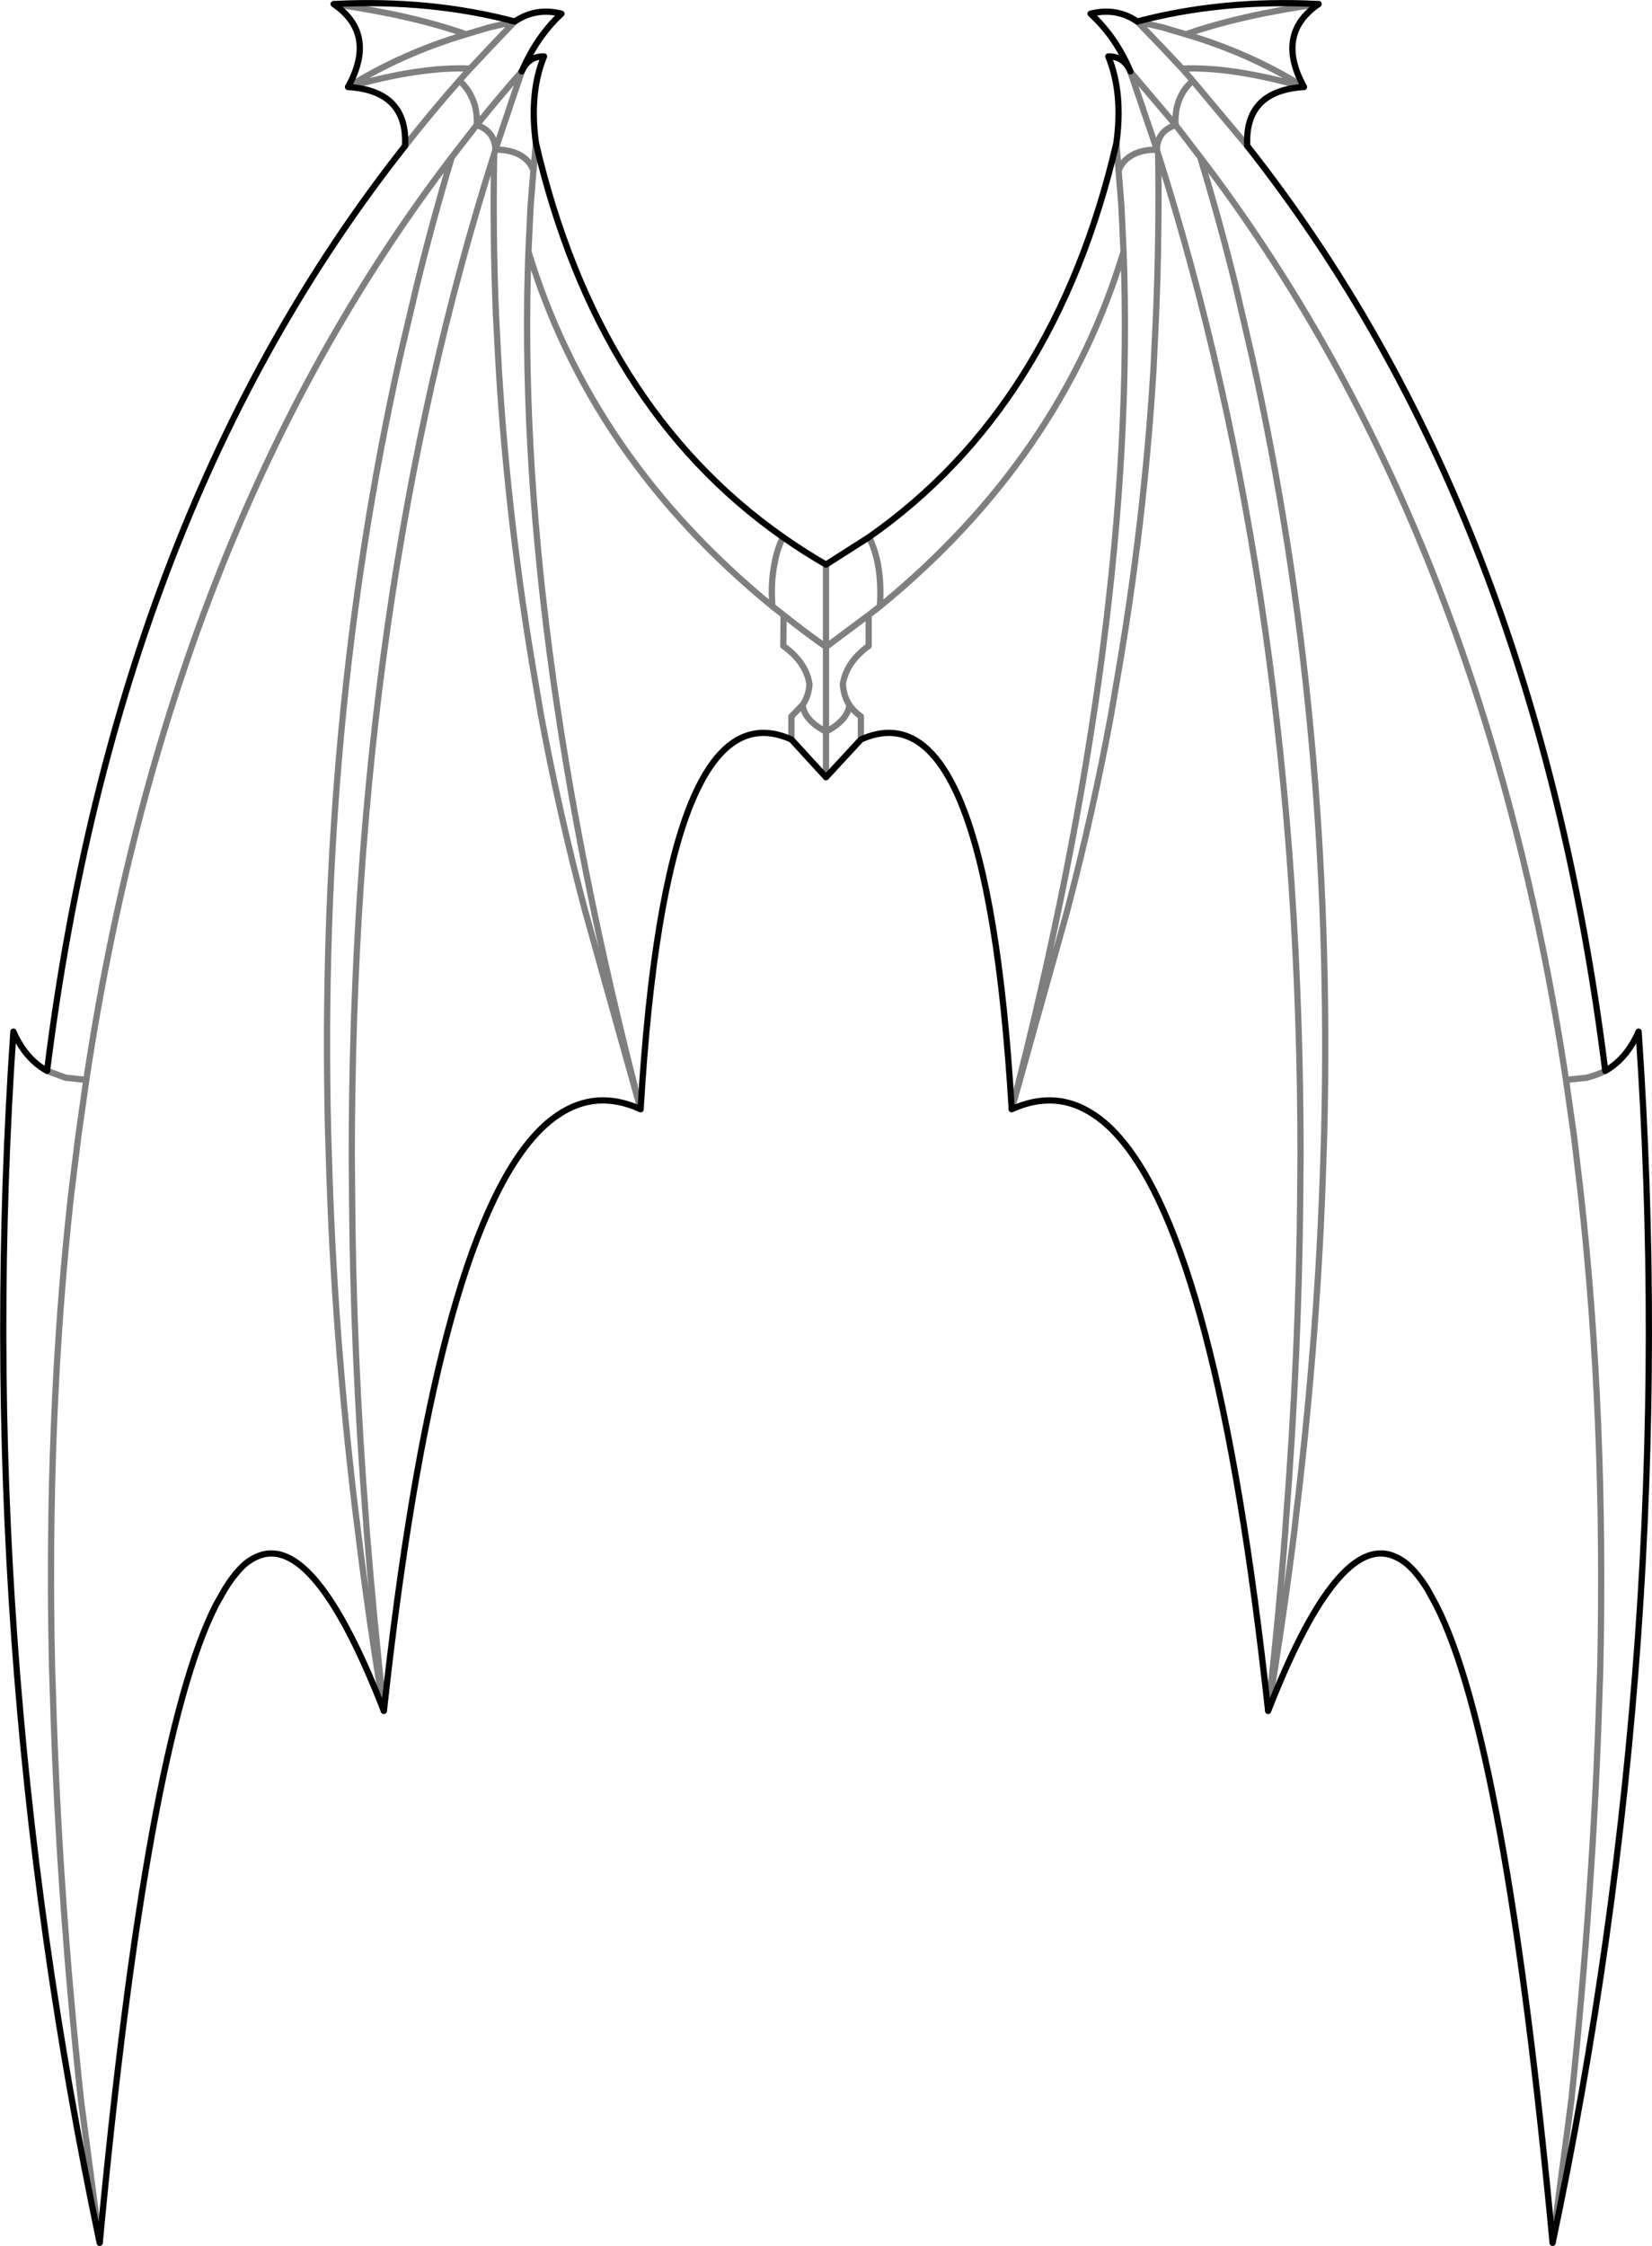 <?xml version="1.0" encoding="UTF-8" standalone="no"?>
<svg xmlns:xlink="http://www.w3.org/1999/xlink" height="360.2px" width="265.1px" xmlns="http://www.w3.org/2000/svg">
  <g transform="matrix(1.0, 0.0, 0.0, 1.0, -267.4, -147.8)">
    <path d="M353.4 170.75 Q352.3 162.7 354.7 156.85 352.25 156.8 351.15 159.2 L351.1 159.25 M350.0 151.25 Q336.4 147.65 320.95 148.45 M350.0 151.25 Q353.4 148.95 357.5 150.0 353.55 153.65 351.15 159.2 M467.55 171.2 Q467.1 162.35 476.65 161.75 472.0 153.25 479.0 148.45 463.55 147.65 449.9 151.25 446.55 148.95 442.4 150.0 446.45 153.7 448.8 159.25 447.7 156.8 445.25 156.85 447.65 162.7 446.55 170.75 436.7 213.05 406.85 233.95 L399.95 238.35 Q396.4 236.3 393.05 233.95 363.25 213.05 353.4 170.75 M467.55 171.2 Q513.8 229.8 525.0 319.55 528.45 317.6 530.35 313.25 537.05 410.4 516.55 507.5 509.0 427.05 497.85 405.2 L496.45 402.65 Q494.9 400.15 493.25 398.7 491.8 397.5 490.25 397.1 481.55 394.95 470.9 422.2 462.8 347.3 446.55 329.7 444.85 327.85 443.05 326.65 436.9 322.45 429.75 325.7 425.7 257.35 405.55 266.4 L399.95 272.45 394.4 266.4 Q374.25 257.35 370.2 325.7 363.05 322.45 356.9 326.65 355.1 327.85 353.4 329.7 337.15 347.3 329.0 422.2 318.4 394.95 309.65 397.1 308.1 397.5 306.65 398.7 305.05 400.15 303.5 402.65 L302.05 405.2 Q290.95 427.05 283.4 507.5 262.9 410.4 269.55 313.25 271.45 317.6 274.95 319.55 286.15 229.8 332.4 171.2 332.85 162.35 323.25 161.75 327.95 153.25 320.95 148.45" fill="none" stroke="#000000" stroke-linecap="round" stroke-linejoin="round" stroke-width="1.0"/>
    <path d="M351.1 159.25 L351.1 159.3 351.1 159.35 346.9 171.8 Q348.9 171.8 350.3 172.4 352.3 173.25 353.0 175.15 L353.4 170.75 M350.0 151.25 L345.9 152.2 342.2 153.3 Q331.95 156.35 323.25 161.75 334.85 158.45 342.85 158.8 L346.0 155.45 350.0 151.25 M320.95 148.45 Q333.6 150.25 342.2 153.3 M346.9 171.8 L346.7 172.5 Q346.45 185.5 347.0 198.6 L347.45 207.1 Q348.95 231.85 353.25 256.85 L354.2 262.4 Q357.1 278.1 361.3 293.9 L370.2 325.7 Q350.0 247.95 352.2 188.15 L352.55 180.75 353.0 175.15 M332.4 171.2 Q336.6 165.85 341.1 160.75 L342.85 158.8 M274.95 319.55 L277.95 320.65 281.25 321.0 Q294.6 232.35 339.9 173.0 L343.9 167.85 Q344.05 165.2 343.0 163.2 342.35 161.8 341.1 160.75 M329.0 422.2 Q326.55 407.45 324.8 393.0 L324.45 390.25 Q321.0 361.6 320.2 334.15 L320.05 329.45 Q318.45 263.85 331.6 204.95 L334.3 193.5 Q336.85 183.15 339.9 173.0 M346.9 171.8 Q346.8 168.85 343.9 167.85 347.4 163.5 351.1 159.3 M476.65 161.75 Q465.05 158.45 457.1 158.8 L458.8 160.75 467.55 171.2 M448.8 159.35 L453.05 171.8 Q453.1 168.85 456.05 167.85 L448.8 159.3 448.8 159.35 M448.8 159.25 L448.8 159.3 M476.65 161.75 Q468.0 156.35 457.7 153.3 L454.0 152.2 449.9 151.25 453.95 155.45 457.1 158.8 M453.05 171.8 Q451.0 171.8 449.65 172.4 447.65 173.25 446.9 175.15 L447.35 180.75 447.7 188.15 Q449.9 247.95 429.75 325.7 L438.65 293.9 Q442.8 278.1 445.7 262.4 L446.65 256.85 Q451.0 231.85 452.5 207.1 L452.9 198.6 Q453.45 185.5 453.25 172.5 L453.05 171.8 M458.8 160.75 Q457.6 161.8 456.9 163.2 455.9 165.2 456.05 167.85 L460.0 173.0 Q505.3 232.35 518.7 321.0 L522.0 320.65 Q523.6 320.25 525.0 319.55 M446.9 175.15 L446.55 170.75 M406.85 233.95 Q407.8 235.85 408.25 238.15 408.85 241.25 408.6 245.05 437.7 221.25 447.7 188.15 M460.0 173.0 Q463.1 183.15 465.65 193.5 L468.3 204.95 Q481.45 263.85 479.9 329.45 L479.75 334.15 Q478.9 361.6 475.45 390.25 L475.15 393.0 Q473.35 407.45 470.9 422.2 472.55 407.6 473.65 393.4 L473.75 391.85 Q475.85 364.8 476.05 339.25 L476.1 333.0 Q476.05 244.0 453.25 172.5 M457.7 153.3 Q466.35 150.25 479.0 148.45 M399.95 238.35 L399.95 251.55 406.8 246.45 408.6 245.05 M405.55 266.4 L405.55 262.7 Q404.4 261.9 403.7 260.85 403.45 263.3 399.95 265.15 L399.95 272.45 M403.7 260.85 Q402.8 259.5 402.65 257.55 403.2 254.0 406.8 251.4 L406.8 246.45 M352.2 188.15 Q362.25 221.25 391.35 245.05 391.05 241.25 391.7 238.15 392.1 235.85 393.05 233.95 M391.35 245.05 L393.15 246.45 Q396.45 249.1 399.95 251.55 L399.95 265.15 Q396.45 263.3 396.2 260.85 L394.4 262.7 394.4 266.4 M393.15 246.45 L393.1 251.4 Q396.75 254.0 397.3 257.55 397.15 259.5 396.2 260.85 M346.7 172.5 Q323.9 244.0 323.85 333.0 L323.9 339.25 Q324.05 364.8 326.15 391.85 L326.25 393.4 Q327.4 407.6 329.0 422.2 M518.7 321.0 L520.0 330.15 521.1 339.5 Q525.05 375.15 524.2 415.2 L524.05 419.75 Q523.1 450.9 519.55 484.7 L516.55 507.5 M281.25 321.0 L279.95 330.15 278.8 339.5 Q274.85 375.15 275.75 415.2 L275.9 419.75 Q276.8 450.9 280.4 484.7 L283.4 507.5" fill="none" stroke="#000000" stroke-linecap="round" stroke-linejoin="round" stroke-opacity="0.502" stroke-width="1.0"/>
  </g>
</svg>
